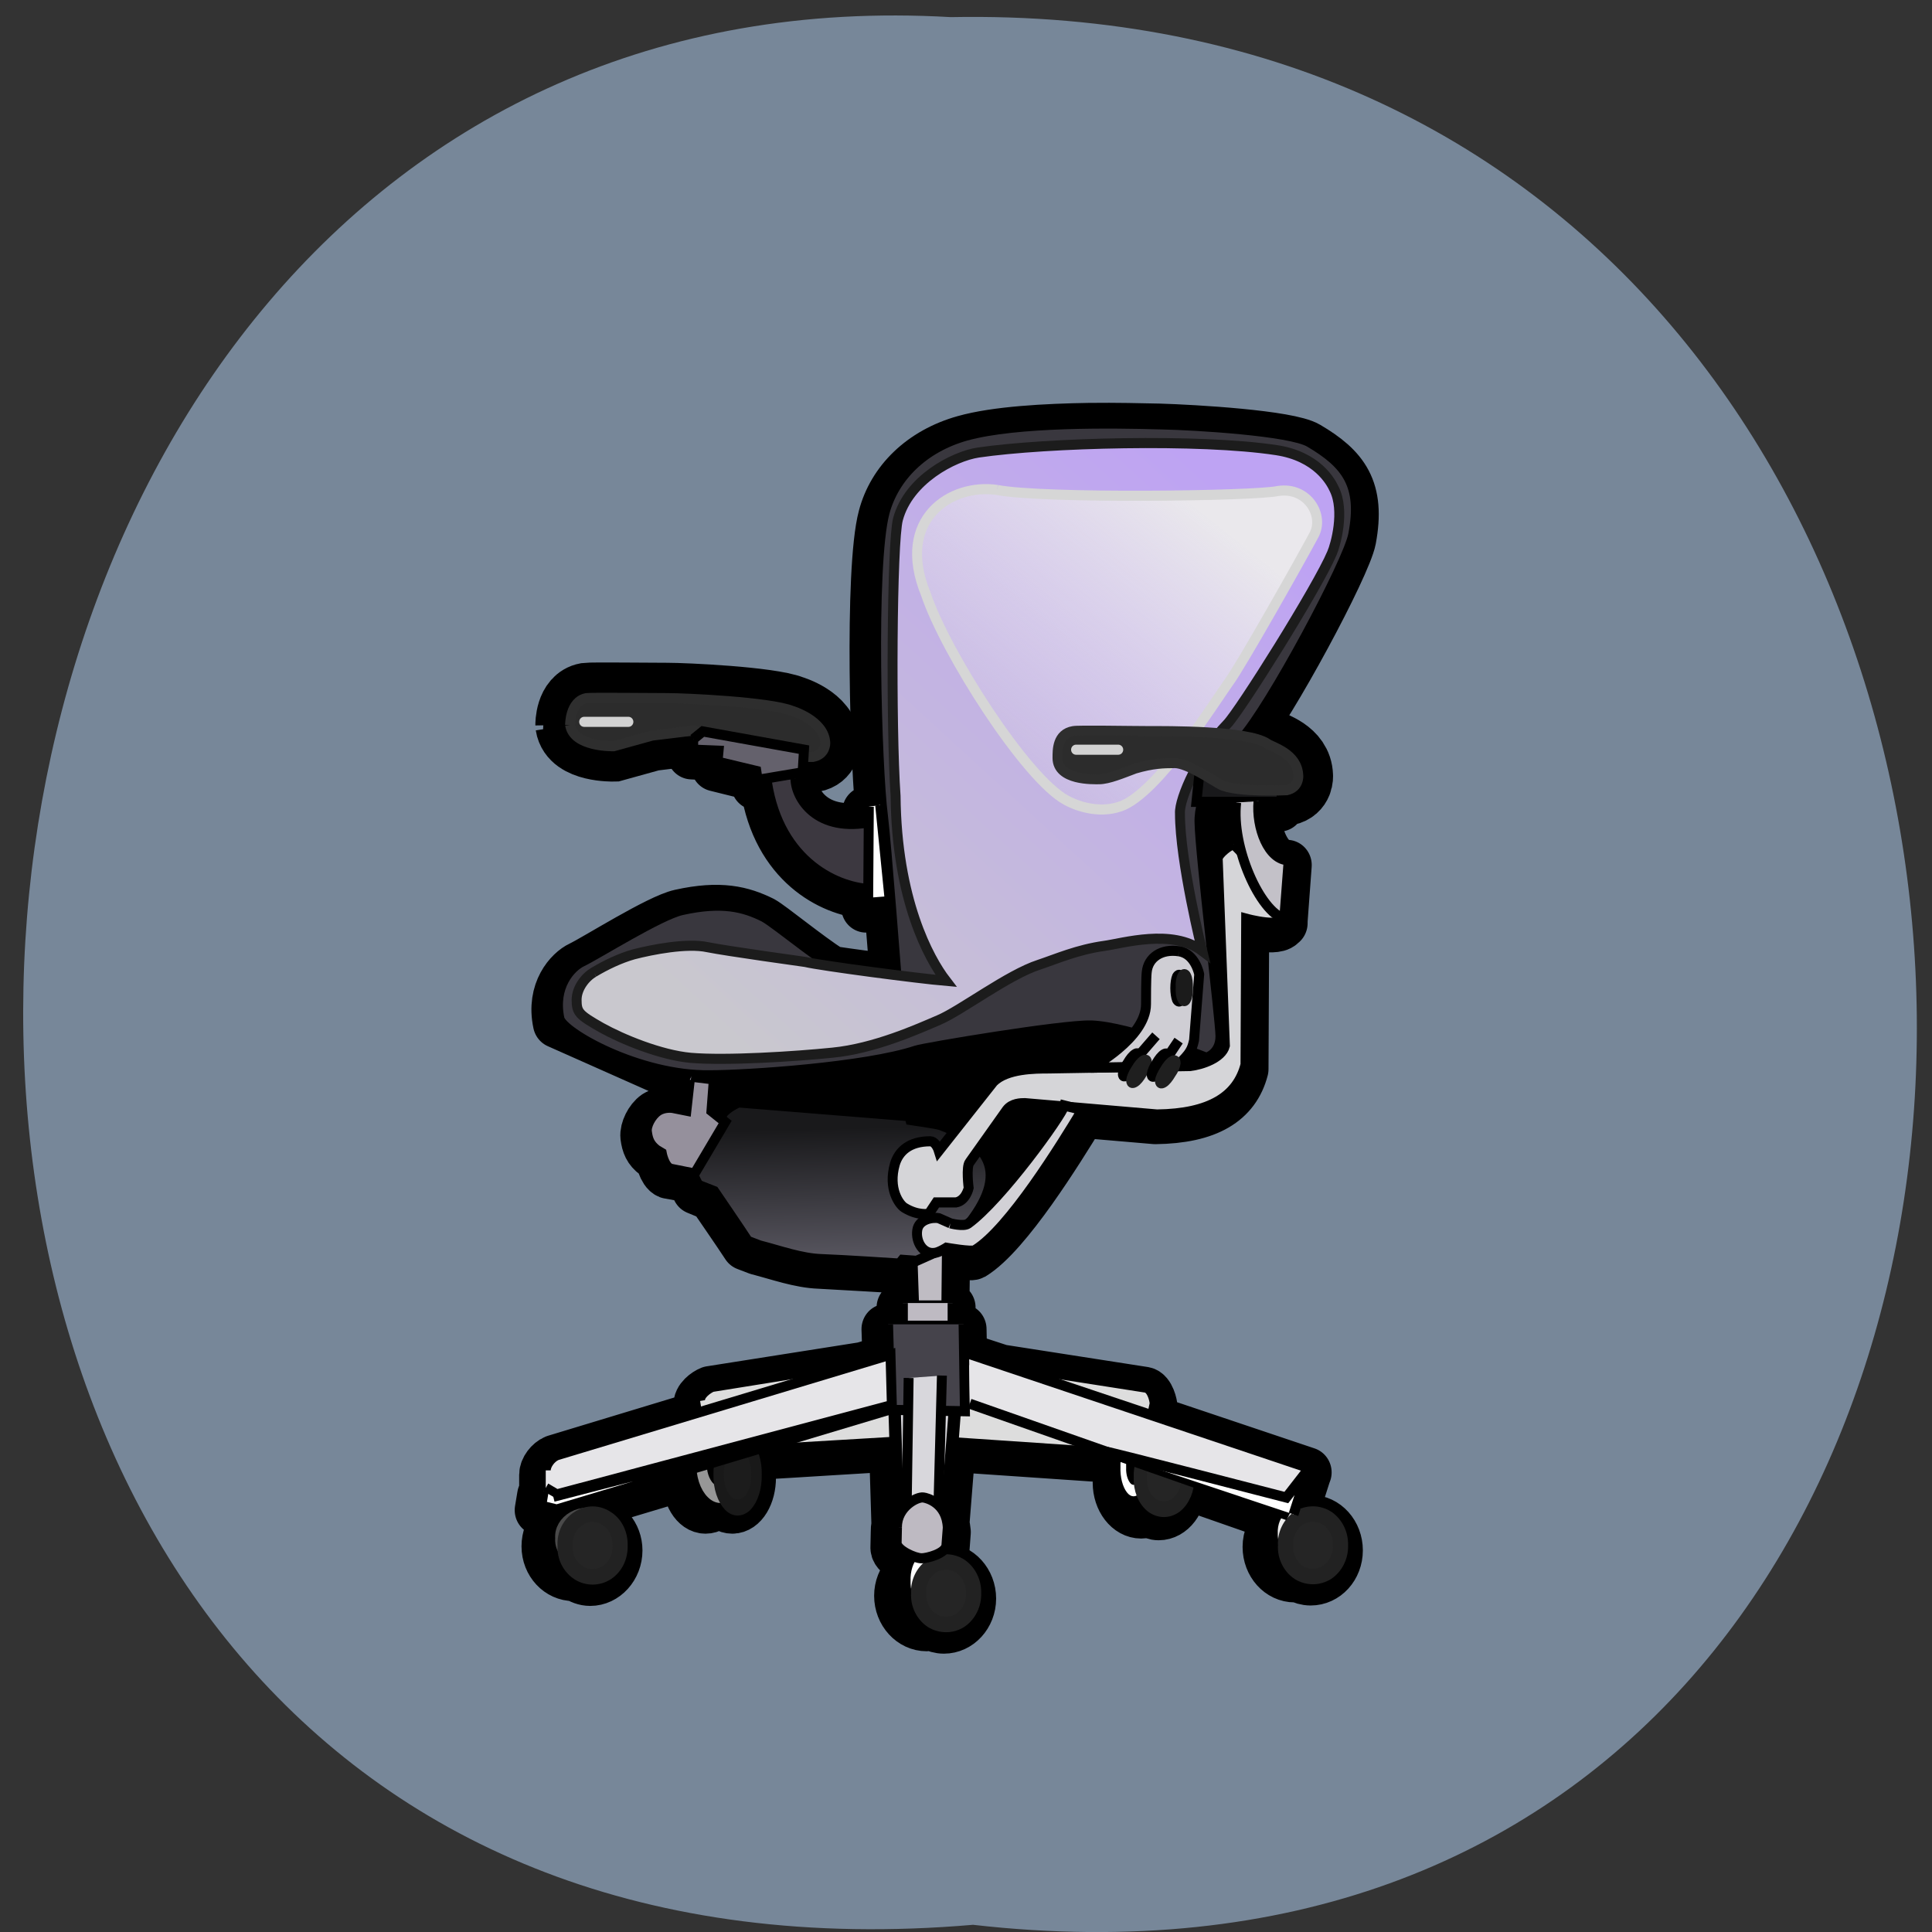 <svg xmlns="http://www.w3.org/2000/svg" viewBox="0 0 22 22"><rect x="0" y="0" width="22" height="22" fill="#333333" stroke="none"/><defs><linearGradient id="0" gradientUnits="userSpaceOnUse" x1="162.1" y1="71.34" x2="162.46" y2="84.48" gradientTransform="matrix(1.049 0 0 1.049 -120.66 -2.165)"><stop stop-color="#19191b"/><stop offset="1" stop-color="#5c5a64"/></linearGradient><linearGradient id="1" gradientUnits="userSpaceOnUse" x1="91.59" y1="8.87" x2="42" y2="63.888"><stop stop-color="#bea3f3"/><stop offset="1" stop-color="#c9c8ce"/></linearGradient><linearGradient id="2" gradientUnits="userSpaceOnUse" x1="91.93" y1="13.192" x2="69.47" y2="41.755"><stop stop-color="#eae8ec"/><stop offset="1" stop-color="#eae8ec" stop-opacity="0"/></linearGradient></defs><path d="m 11.08 21.918 c 14.473 1.652 14.27 -22 -0.254 -21.723 c -13.512 -0.781 -14.73 23.01 0.254 21.723" fill="#778799"/><g stroke="#000"><g transform="matrix(0.113 0 0 0.115 3.56 4.504)"><g fill="#2c2c2c" fill-rule="evenodd" stroke-width="7"><path d="m 75.06 35.882 c 0 2.245 3.63 2.109 4.183 2.109 c 0.968 0 2.42 -0.612 3.63 -1.054 c 1.763 -0.51 2.869 -0.544 4.01 -0.544 c 1.314 0 3.941 1.803 4.632 2.143 c 1.59 0.782 6.637 0.544 6.637 0.544 c 1.279 -0.272 1.175 -1.429 1.175 -1.429 c -0.069 -2.211 -2.627 -2.823 -3.146 -3.197 c -1.936 -1.293 -10.232 -1.224 -11.891 -1.224 c -1.832 0 -7.121 -0.102 -7.639 0 c -1.625 0.272 -1.59 1.871 -1.59 2.653"/><path d="m 25.945 32.616 c 0.346 2.211 4.39 2.109 4.39 2.109 l 3.872 -1.054 l 4.252 -0.51 l 4.909 2.109 c 1.763 0.612 7.05 0.51 7.05 0.51 c 1.314 -0.238 1.244 -1.395 1.244 -1.395 c -0.104 -2.211 -3.353 -3.163 -3.353 -3.163 c -2.281 -0.884 -10.819 -1.259 -12.582 -1.259 c -1.97 0 -7.605 -0.068 -8.123 0 c -1.694 0.306 -1.659 2.653 -1.659 2.653"/></g><path d="m 78.31 3.228 c -4.459 0.068 -9.471 0.34 -12.652 1.224 c -4.321 1.19 -7.259 4.082 -8.192 7.585 c -1.417 5.17 -0.795 25.34 -0.173 30.03 c 0.346 2.551 1.279 14.524 1.383 15.782 c -2.247 -0.272 -4.597 -0.578 -6.429 -0.85 c -2.42 -1.531 -5.98 -4.422 -6.913 -4.932 c -2.039 -0.986 -4.252 -1.565 -8.296 -0.68 c -2.212 0.476 -8.538 4.422 -10.06 5.136 c -1.106 0.51 -2.973 2.449 -2.281 5.612 l 13.239 5.782 l -0.138 0.306 l -0.311 3.03 l -1.383 -0.238 c 0 0 -0.864 -0.136 -1.521 0.272 c -0.657 0.442 -1.141 1.463 -1.072 2.075 c 0.104 0.782 0.311 1.293 0.968 1.769 l 0.519 0.306 c 0 0 0.242 1.361 0.864 1.599 l 2.281 0.408 c 0.138 0.374 0.346 0.782 0.553 1.156 l 1.59 0.646 c 0 0 2.696 3.844 3.388 4.898 l 1.175 0.442 c 2.143 0.544 4.217 1.293 6.257 1.361 c 2.039 0.102 7.812 0.442 7.812 0.442 l 0.346 -0.374 l 1 0.102 l 0.173 4.184 h -1.106 v 2.143 h -1.521 l 0.104 3.061 l -2.454 0.714 l -15.382 2.381 c -0.449 0.17 -1.314 0.782 -1.21 1.429 l 0.173 1.02 l -14.622 4.354 c -0.588 0.238 -1.106 0.918 -1.106 1.463 v 1.769 l 1.106 0.612 l 13.481 -3.537 c 0 0.102 -0.035 0.17 -0.069 0.272 l -13.792 3.503 l -0.933 -0.544 l -0.242 1.429 l 1.556 0.374 l 13.274 -3.912 c -0.035 0.102 0 0.204 0 0.306 c 0 1.701 0.83 3.061 1.901 3.061 c 0.519 0 1.037 -0.306 1.348 -0.884 c 0.346 0.578 0.83 0.884 1.348 0.884 c 1.072 0 1.901 -1.361 1.901 -3.061 c 0 -0.816 -0.173 -1.531 -0.484 -2.075 l 0.588 -0.17 c 4.839 -0.272 11.2 -0.68 14.276 -0.85 l 0.242 7.857 c -0.069 0.204 -0.069 0.408 -0.069 0.612 l -0.035 1.599 c 0.035 0.714 1.832 1.463 2.489 1.463 c 0.519 0 2.351 -0.442 2.489 -1.224 l 0.138 -1.803 c -0.035 -0.306 -0.069 -0.578 -0.138 -0.816 l 0.622 -7.653 l 15.728 1.054 l 1.659 0.51 c -0.38 0.544 -0.588 1.259 -0.588 2.01 c 0 1.667 1.072 3.03 2.385 3.03 c 0.242 0 0.484 -0.068 0.726 -0.17 c 0.311 0.204 0.657 0.34 1.037 0.34 c 1.314 0 2.351 -1.361 2.351 -3.03 c 0 -0.034 0 -0.102 0 -0.136 c 4.286 1.463 10.09 3.469 10.09 3.469 l 0.138 -0.204 l 0.138 0.034 c -0.104 0.068 -0.207 0.102 -0.277 0.17 c -0.207 0.17 -0.38 0.374 -0.484 0.612 c -0.622 0.544 -1 1.327 -1 2.245 c 0 1.633 1.21 2.993 2.765 2.993 c 0.104 0 0.207 -0.034 0.311 -0.034 c 0.38 0.204 0.83 0.34 1.279 0.34 c 1.556 0 2.765 -1.327 2.765 -2.959 c 0 -1.633 -1.21 -2.993 -2.765 -2.993 c -0.104 0 -0.207 0.034 -0.311 0.034 c -0.38 -0.204 -0.795 -0.306 -1.21 -0.34 c -0.104 -0.034 -0.173 -0.102 -0.277 -0.102 l 1.348 -4.15 l 0.069 -0.17 l -15.763 -5.204 l 0.242 -1.156 c 0 -0.34 -0.277 -1.497 -0.864 -1.599 l -14.449 -2.211 l -3.388 -1.088 v 0.578 l -0.484 -0.068 l -0.069 -3.435 h -1.106 v -2.143 h -0.622 l 0.069 -5.476 c 0.104 0.034 2.489 0.408 2.8 0.238 c 3.457 -2.075 8.711 -10.442 10.854 -13.878 l -1.383 -0.306 l 8.884 0.748 c 5.358 -0.068 8.089 -1.803 8.918 -4.932 l 0.069 -14.456 c 0 0 3.457 0.918 3.837 -0.034 c 0 0 0 0.034 0.035 0.034 v -0.238 l 0.415 -5.51 c -2.039 0 -3.284 -3.231 -3.042 -5.816 h 2.281 l 0.104 -1.156 c 0.173 0 0.449 0 0.449 0 c 1.244 -0.272 1.21 -1.429 1.21 -1.429 c -0.104 -2.211 -2.662 -2.823 -3.215 -3.197 c -0.449 -0.306 -1.314 -0.544 -2.351 -0.714 c 3.042 -3.571 10.543 -17.313 11.06 -19.966 c 0.933 -4.898 -0.691 -7.01 -4.39 -9.15 c -1.936 -1.122 -11.476 -1.667 -15 -1.769 c -1.797 -0.034 -4.286 -0.102 -6.983 -0.068 m -49.673 27.18 c -0.657 0 -1.106 0 -1.21 0.034 c -1.728 0.272 -1.694 2.653 -1.694 2.653 c 0.346 2.177 4.425 2.075 4.425 2.075 l 3.872 -1.054 l 4.252 -0.51 l 0.622 0.272 l -0.691 0.578 v 1.054 l 2.558 0.136 l -0.138 1.054 l 3.906 0.952 l 0.138 0.884 l 4.528 -0.782 l 0.104 -1.497 c 0.553 0 0.933 0 0.933 0 c 1.314 -0.272 1.244 -1.395 1.244 -1.395 c -0.104 -2.211 -3.353 -3.197 -3.353 -3.197 c -2.281 -0.884 -10.854 -1.224 -12.617 -1.224 c -1.452 0 -4.978 -0.068 -6.879 -0.034 m 19.842 7.993 l -2.869 0.34 c 1.175 7.585 6.637 10.306 10.163 10.578 v 1.361 l 2.212 -0.17 l -0.968 -9.49 l -1.141 0.17 v 1.497 c -5.392 0.986 -7.397 -2.483 -7.397 -4.286 m 45.525 2.279 c 0 0 -1.037 3.367 -0.553 5.068 l -1.694 19.12 c -0.138 0.544 -0.657 0.986 -1.314 1.327 l -0.38 -0.238 c 0.311 -0.102 1.244 -0.612 1.244 -2.041 m -15.797 6.939 c -0.38 1.054 -6.084 8.844 -9.402 11.395 m -39.787 28.742 c -1.521 0 -2.765 1.293 -2.765 2.959 c 0 1.633 1.244 2.925 2.765 2.925 c 0.069 0 0.138 0 0.207 0 c 0.415 0.272 0.899 0.476 1.452 0.476 c 1.521 0 2.765 -1.361 2.765 -2.993 c 0 -1.531 -1.106 -2.755 -2.489 -2.925 c -0.346 -0.238 -0.795 -0.34 -1.279 -0.374 c -0.207 -0.068 -0.415 -0.068 -0.657 -0.068 m 35.57 4.898 c -1.556 0 -2.8 1.327 -2.8 2.959 c 0 1.633 1.244 2.993 2.8 2.993 c 0.173 0 0.346 -0.034 0.519 -0.068 c 0.346 0.17 0.76 0.306 1.21 0.306 c 1.521 0 2.765 -1.327 2.765 -2.959 c 0 -1.633 -1.244 -2.993 -2.765 -2.993 c -0.207 0 -0.38 0.034 -0.553 0.068 c -0.38 -0.204 -0.76 -0.306 -1.175 -0.306" stroke-linejoin="round" stroke-linecap="round" stroke-width="5"/></g><path d="m 142.47 110.58 c 0.021 0.676 -0.279 1.31 -0.837 1.669 c -0.537 0.338 -1.224 0.338 -1.76 0 c -0.558 -0.359 -0.88 -0.993 -0.837 -1.669 c -0.043 -0.676 0.279 -1.331 0.837 -1.669 c 0.537 -0.359 1.224 -0.359 1.76 0 c 0.558 0.338 0.859 0.993 0.837 1.669" transform="matrix(0.182 0 0 0.185 -19.06 -2.908)" stroke-linejoin="round" stroke-linecap="round" stroke-width="0.953"/><g fill-rule="evenodd" transform="matrix(0.113 0 0 0.115 3.56 4.504)"><path d="m 60.37 83.13 l 0.242 6.973 h 3.249 l 0.104 -10.204" fill="#bfbcc3"/><path d="m 39.91 104.66 c 0.691 0 21.501 -1.224 21.501 -1.224 l 21.501 1.429 l 1.21 -1.769 l 0.726 -3.265 c 0 -0.34 -0.277 -1.497 -0.899 -1.599 l -22.365 -3.435 l -21.328 3.367 c -0.415 0.17 -1.314 0.782 -1.21 1.395" fill="#ddd"/><path d="m 58.58 98.36 l 0.415 13.1 l 2.212 -2.211 l 2.627 2.381 l 1.037 -13.1" fill="#d8d7dc" stroke-width="1.247"/></g><path d="m 142.48 110.58 c 0.025 0.665 -0.299 1.308 -0.847 1.661 c -0.548 0.353 -1.221 0.353 -1.77 0 c -0.548 -0.353 -0.872 -0.997 -0.823 -1.661 c -0.05 -0.685 0.274 -1.329 0.823 -1.682 c 0.548 -0.332 1.221 -0.332 1.77 0 c 0.548 0.353 0.872 0.997 0.847 1.682" transform="matrix(0.157 0 0 0.188 -9.04 -3.982)" stroke-linejoin="round" stroke-linecap="round" stroke-width="0.953"/></g><g stroke-linejoin="round" stroke-linecap="round" stroke-width="0.953"><path d="m 142.46 110.57 c 0.057 0.684 -0.286 1.31 -0.799 1.681 c -0.571 0.342 -1.256 0.342 -1.77 0 c -0.571 -0.37 -0.914 -0.997 -0.857 -1.681 c -0.057 -0.684 0.286 -1.31 0.857 -1.681 c 0.514 -0.342 1.199 -0.342 1.77 0 c 0.514 0.37 0.857 0.997 0.799 1.681" transform="matrix(0.068 0 0 0.137 3.337 1.56)" stroke="#fff"/><path d="m 142.48 110.56 c 0.025 0.685 -0.299 1.329 -0.847 1.682 c -0.548 0.332 -1.221 0.332 -1.77 0 c -0.548 -0.353 -0.872 -0.997 -0.823 -1.682 c -0.05 -0.665 0.274 -1.308 0.823 -1.661 c 0.548 -0.353 1.221 -0.353 1.77 0 c 0.548 0.353 0.872 0.997 0.847 1.661" transform="matrix(0.157 0 0 0.188 -8.844 -3.963)" fill="#252525" stroke="#222"/><path d="m 142.47 110.57 c 0.021 0.676 -0.279 1.31 -0.837 1.669 c -0.537 0.338 -1.224 0.338 -1.76 0 c -0.558 -0.359 -0.88 -0.993 -0.837 -1.669 c -0.043 -0.676 0.279 -1.31 0.837 -1.669 c 0.537 -0.338 1.224 -0.338 1.76 0 c 0.558 0.359 0.859 0.993 0.837 1.669" transform="matrix(0.182 0 0 0.185 -10.846 -2.895)" stroke="#000"/><path d="m 142.45 110.57 c 0.039 0.665 -0.275 1.329 -0.824 1.662 c -0.549 0.366 -1.216 0.366 -1.766 0 c -0.549 -0.332 -0.863 -0.997 -0.824 -1.662 c -0.039 -0.698 0.275 -1.329 0.824 -1.662 c 0.549 -0.366 1.216 -0.366 1.766 0 c 0.549 0.332 0.863 0.964 0.824 1.662" transform="matrix(0.1 0 0 0.118 0.694 4.41)" stroke="#ececec"/><path d="m 142.48 110.57 c 0.021 0.676 -0.301 1.31 -0.837 1.669 c -0.558 0.338 -1.224 0.338 -1.782 0 c -0.537 -0.359 -0.859 -0.993 -0.816 -1.669 c -0.043 -0.676 0.279 -1.31 0.816 -1.669 c 0.558 -0.338 1.224 -0.338 1.782 0 c 0.537 0.359 0.859 0.993 0.837 1.669" transform="matrix(0.182 0 0 0.185 -10.667 -2.859)" fill="#252525" stroke="#222"/><path d="m 142.46 110.58 c 0.043 0.676 -0.279 1.31 -0.816 1.669 c -0.558 0.338 -1.224 0.338 -1.782 0 c -0.537 -0.359 -0.859 -0.993 -0.837 -1.669 c -0.021 -0.676 0.301 -1.331 0.837 -1.669 c 0.558 -0.359 1.224 -0.359 1.782 0 c 0.537 0.338 0.859 0.993 0.816 1.669" transform="matrix(0.182 0 0 0.185 -15.04 -2.342)" stroke="#000"/><path d="m 142.48 110.57 c 0 0.664 -0.291 1.328 -0.823 1.66 c -0.581 0.362 -1.259 0.362 -1.792 0 c -0.533 -0.332 -0.872 -0.996 -0.823 -1.66 c -0.048 -0.664 0.291 -1.328 0.823 -1.66 c 0.533 -0.362 1.211 -0.362 1.792 0 c 0.533 0.332 0.823 0.996 0.823 1.66" transform="matrix(0.081 0 0 0.129 -0.855 3.736)" stroke="#fff"/><path d="m 142.47 110.57 c 0.021 0.676 -0.301 1.31 -0.837 1.669 c -0.537 0.338 -1.224 0.338 -1.782 0 c -0.537 -0.359 -0.859 -0.993 -0.816 -1.669 c -0.043 -0.676 0.279 -1.31 0.816 -1.669 c 0.558 -0.338 1.245 -0.338 1.782 0 c 0.537 0.359 0.859 0.993 0.837 1.669" transform="matrix(0.182 0 0 0.185 -14.843 -2.313)" fill="#252525" stroke="#222"/><path d="m 142.48 110.56 c 0.031 0.689 -0.313 1.318 -0.846 1.683 c -0.564 0.345 -1.222 0.345 -1.785 0 c -0.532 -0.365 -0.846 -0.994 -0.814 -1.683 c -0.031 -0.669 0.282 -1.318 0.814 -1.663 c 0.564 -0.345 1.222 -0.345 1.785 0 c 0.532 0.345 0.877 0.994 0.846 1.663" transform="matrix(0.125 0 0 0.193 -9.501 -4.547)" stroke="#000"/><path d="m 142.47 110.58 c 0.031 0.669 -0.282 1.318 -0.846 1.663 c -0.532 0.345 -1.222 0.345 -1.754 0 c -0.564 -0.345 -0.877 -0.994 -0.846 -1.663 c -0.031 -0.689 0.282 -1.318 0.846 -1.683 c 0.532 -0.345 1.222 -0.345 1.754 0 c 0.564 0.365 0.877 0.994 0.846 1.683" transform="matrix(0.125 0 0 0.193 -9.39 -4.69)" stroke="#979797"/><path d="m 142.46 110.56 c 0.031 0.689 -0.282 1.318 -0.814 1.683 c -0.564 0.345 -1.253 0.345 -1.785 0 c -0.532 -0.365 -0.877 -0.994 -0.846 -1.683 c -0.031 -0.669 0.313 -1.318 0.846 -1.663 c 0.532 -0.345 1.222 -0.345 1.785 0 c 0.532 0.345 0.846 0.994 0.814 1.663" transform="matrix(0.125 0 0 0.193 -9.193 -4.547)" fill="#1c1c1c" stroke="#191919"/></g><g fill-rule="evenodd"><g stroke="#000"><path d="m 42.917 69.997 l 17.214 1.361 l 0.104 0.374 c 0 0 2.662 0.374 3.042 0.51 c 6.948 2.517 6.222 6.701 0.83 12.01 l -3.249 1.429 l -1.417 -0.102 l -0.311 0.374 c 0 0 -5.807 -0.374 -7.847 -0.442 c -2.039 -0.068 -4.113 -0.816 -6.257 -1.361 l -1.175 -0.442 c -0.691 -1.054 -3.388 -4.932 -3.388 -4.932 l -1.59 -0.612 c -1.072 -1.871 -1.106 -3.401 -0.484 -4.626 c 0.622 -1.224 1.936 -1.871 2.731 -1.973 c 0.138 -0.884 1.797 -1.565 1.797 -1.565" transform="matrix(0.113 0 0 0.115 3.56 4.504)" fill="url(#0)"/><g transform="matrix(0.113 0 0 0.115 3.56 4.504)"><path d="m 47.24 66.868 c 6.188 -1.054 14.829 0 14.829 0 l 5.876 1.156 l 10.923 2.381 l 10.508 -0.544 l 3.076 -3.061 l -12.79 -7.415 l -12.513 1.497 l -14 2.993 l -4.494 2.041"/><path d="m 57.643 11.562 c 0.968 -3.503 3.906 -6.395 8.192 -7.585 c 5.116 -1.395 14.795 -1.259 19.634 -1.122 c 3.526 0.068 13.07 0.646 15 1.769 c 3.699 2.143 5.358 4.252 4.39 9.15 c -0.519 2.721 -8.365 17.14 -11.269 20.272 c -2.281 2.449 -4.321 5.544 -4.217 8.265 c 0.069 3.163 2.109 19.626 2.109 21.12 c 0 1.769 -1.417 2.143 -1.417 2.143 c 0 0 -7.743 -3.061 -11.615 -3.197 c -3.01 -0.068 -16.834 2.211 -17.629 2.483 c -5.081 1.667 -17.04 2.449 -20.809 2.449 c -7.121 0.102 -14.829 -4.218 -15.14 -5.612 c -0.691 -3.197 1.175 -5.136 2.281 -5.646 c 1.521 -0.714 7.847 -4.626 10.06 -5.102 c 4.044 -0.884 6.257 -0.306 8.262 0.68 c 1.244 0.646 6.775 5.238 8.642 5.816 c 1.694 0.544 4.77 0.68 4.77 0.68 c 0 0 -1.072 -13.81 -1.417 -16.531 c -0.622 -4.66 -1.244 -24.83 0.173 -30.03" fill="#39373e"/></g></g><g transform="matrix(0.113 0 0 0.115 3.56 4.504)"><path d="m 25.945 32.616 c 0.346 2.211 4.39 2.109 4.39 2.109 l 3.872 -1.054 l 4.252 -0.51 l 4.909 2.109 c 1.763 0.612 7.05 0.51 7.05 0.51 c 1.314 -0.238 1.244 -1.395 1.244 -1.395 c -0.104 -2.211 -3.353 -3.163 -3.353 -3.163 c -2.281 -0.884 -10.819 -1.259 -12.582 -1.259 c -1.97 0 -7.605 -0.068 -8.123 0 c -1.694 0.306 -1.659 2.653 -1.659 2.653" fill="#2c2c2c" stroke="#2e2e2e"/><path d="m 28.33 57.11 c -0.864 0.476 -1.728 1.599 -1.728 2.721 c 0 1.259 0.242 1.497 2.489 2.755 c 2.109 1.156 5.98 2.721 8.987 2.993 c 3.595 0.306 10.578 -0.136 14.311 -0.51 c 4.252 -0.408 8.607 -2.347 10.716 -3.231 c 2.212 -0.918 6.983 -4.49 10.09 -5.476 c 1.763 -0.578 3.872 -1.497 6.602 -1.871 c 1.797 -0.238 6.844 -1.735 9.852 0.51 c 0 0 -2.247 -8.844 -2.247 -13.606 c -0.104 -1.497 2.039 -6.122 4.736 -8.844 c 1.244 -1.224 9.16 -13.606 10.578 -16.939 c 0.38 -0.85 1.314 -4.184 0.242 -6.327 c -0.346 -0.748 -1.728 -3.265 -5.842 -3.878 c -7.708 -1.156 -23.16 -0.748 -30.04 0.238 c -2.489 0.374 -7.02 2.687 -8.089 6.599 c -0.622 2.245 -0.726 20.51 -0.242 27.415 c 0.104 10.272 3.353 16.09 5.081 18.299 c -2.835 -0.238 -12.582 -1.497 -14.173 -1.871 c 0 0 -7.985 -1.088 -9.852 -1.463 c -2.074 -0.442 -5.6 0.238 -7.466 0.714 c -1.348 0.374 -2.8 1.054 -4.01 1.769" fill="url(#1)" stroke="#1c1c1c"/><path d="m 68.981 9.351 c -4.667 -0.68 -10.266 2.891 -7.19 10.306 c 2 5.85 10.09 18.265 14.14 20.408 c 0.795 0.442 3.146 1.429 5.496 0.612 c 3.733 -1.293 9.575 -10.476 10.889 -12.279 c 1.175 -1.531 7.397 -12.381 8.573 -14.558 c 1.106 -1.939 -0.622 -4.83 -3.595 -4.388 c -2.316 0.51 -23.782 0.782 -28.31 -0.102" fill="url(#2)" stroke="#d6d6d6"/><g stroke="#000"><path d="m 45.786 38.3 c 1.244 7.959 7.225 10.578 10.716 10.578 v -6.701 c -5.738 1.224 -7.847 -2.381 -7.847 -4.252" fill="#3c3840"/><path d="m 38.35 34.01 v 1.054 l 2.558 0.102 l -0.104 1.088 l 3.906 0.918 l 0.138 0.884 l 4.528 -0.748 l 0.138 -2.245 l -10.197 -1.803 l -0.933 0.748" fill="#64616c"/><path d="m 89.34 37.616 l -0.277 2.619 h 8.538 l 0.207 -2.687" fill="#19191b"/><path d="m 92.83 44.45 c -0.38 0 -1.521 0.884 -1.625 1.361 l 0.726 18.572 c -0.311 1.19 -2.281 1.871 -3.526 2.01 l -14.207 0.238 c -1.383 0 -4.252 0 -5.6 1.327 l -5.496 6.837 c -0.138 -0.442 -0.449 -0.952 -0.864 -0.952 c -2.143 0 -3.18 1.02 -3.56 2.245 c -0.726 2.483 0.449 4.01 0.933 4.32 c 1.383 0.85 2.489 0.612 2.489 0.612 l 0.76 -1.122 h 1.97 c 1 -0.17 1.279 -1.429 1.279 -1.429 c 0 0 -0.277 -2.109 0.104 -2.551 l 3.733 -5.17 c 0.519 -0.68 1.452 -0.68 1.832 -0.68 l 13.308 1.122 c 5.358 -0.068 8.089 -1.803 8.918 -4.932 l 0.069 -14.456 c 0 0 3.906 1.054 3.837 -0.238 c -0.104 -2.381 -5.081 -7.109 -5.081 -7.109" fill="#d5d5d8"/><path d="m 64.28 81.97 l -1.175 -0.51 c -0.691 -0.136 -2.039 0.136 -2.178 1.19 c -0.173 1.122 0.588 2.415 1.763 2.245 c 0.415 -0.034 1.175 -0.51 1.175 -0.51 c 0 0 2.558 0.442 2.869 0.238 c 3.457 -2.075 8.711 -10.442 10.819 -13.878 l -1.797 -0.442 c -0.242 0.952 -6.395 9.354 -9.713 11.701 c -0.449 0.306 -1.763 -0.034 -1.763 -0.034" fill="#d2d1d6"/><path d="m 87.3 55.03 c -1.763 -0.272 -3.111 0.612 -3.249 2.075 c -0.069 0.544 -0.069 2.653 -0.069 3.163 c 0 3.367 -5.565 6.293 -5.565 6.293 l 3.837 -0.068 l 2.731 -3.095 l -2.731 3.095 c 1.037 0.102 3.249 0 3.249 0 l 1.763 -2.619 l -1.797 2.619 l 1.763 -0.238 c 1.175 -1.088 1.383 -1.497 1.59 -2.415 l 0.519 -6.531 c 0 0 -0.38 -2.041 -2.039 -2.279" fill="#cfced4"/><path d="m 38.01 67.752 l -0.346 3.061 l -1.383 -0.272 c 0 0 -0.83 -0.136 -1.486 0.306 c -0.657 0.442 -1.21 1.463 -1.106 2.075 c 0.104 0.782 0.311 1.259 0.968 1.769 l 0.519 0.306 c 0 0 0.242 1.327 0.899 1.565 l 2.42 0.476 l 3.076 -5.102 l -1.383 -1.088 l 0.242 -3.129 l -2.281 -0.272" fill="#95909c"/><path d="m 59.48 89.86 v 2.245 h 5.01 v -2.245" fill="#bebac2"/><path d="m 57.989 91.97 l 0.242 8.469 l 7.501 0.136 l -0.138 -8.605" fill="#45434b"/><path d="m 23.491 106.43 c 0 -0.51 0.484 -1.224 1.106 -1.497 l 33.634 -9.966 l 0.138 5 l -33.772 8.844 l -1.106 -0.646" fill="#e6e5e8"/><path d="m 23.283 108.5 l -0.242 1.429 l 1.556 0.374 l 33.461 -9.864 l -33.807 8.605" fill="#fff"/><path d="m 60.06 97.28 l -0.207 13.401 l 1.694 -1.327 l 1.486 1.633 l 0.38 -13.946" fill="#d8d7dc"/><path d="m 66.22 99.83 c 0.864 0.306 31.663 10.918 31.663 10.918 l 2.489 -4.558 l -34.22 -11.293" fill="#e6e5e8"/><path d="m 79.87 104.56 c 0.622 0.068 18.251 4.558 18.251 4.558 l 2.178 -2.755 l -1.452 4.422" fill="#fff"/><path d="m 58.887 112.04 l -0.035 1.599 c 0.069 0.714 1.832 1.497 2.523 1.497 c 0.519 0 2.351 -0.442 2.489 -1.259 l 0.138 -1.769 c -0.104 -2.483 -2.143 -2.959 -2.454 -2.993 c -0.622 -0.102 -2.662 0.918 -2.662 2.925" fill="#bebac2"/></g></g></g><path d="m 142.46 110.57 c 0.047 0.68 -0.285 1.333 -0.831 1.66 c -0.546 0.354 -1.211 0.354 -1.757 0 c -0.546 -0.327 -0.879 -0.98 -0.831 -1.66 c -0.047 -0.68 0.285 -1.306 0.831 -1.66 c 0.546 -0.354 1.211 -0.354 1.757 0 c 0.546 0.354 0.879 0.98 0.831 1.66" transform="matrix(0.165 0 0 0.144 -16.541 1.593)" stroke="#4a4a4a" stroke-linejoin="round" stroke-linecap="round" stroke-width="0.953"/><g fill-rule="evenodd" transform="matrix(0.113 0 0 0.115 3.56 4.504)"><path d="m 75.06 35.882 c 0 2.245 3.63 2.109 4.183 2.109 c 0.968 0 2.42 -0.612 3.63 -1.054 c 1.763 -0.51 2.869 -0.544 4.01 -0.544 c 1.314 0 3.941 1.803 4.632 2.143 c 1.59 0.782 6.637 0.544 6.637 0.544 c 1.279 -0.272 1.175 -1.429 1.175 -1.429 c -0.069 -2.211 -2.627 -2.823 -3.146 -3.197 c -1.936 -1.293 -10.232 -1.224 -11.891 -1.224 c -1.832 0 -7.121 -0.102 -7.639 0 c -1.625 0.272 -1.59 1.871 -1.59 2.653" fill="#2c2c2c" stroke="#2e2e2e"/><path d="m 93.07 40.3 c -0.519 4.456 2.42 10.816 4.839 11.497 l 0.449 -5.782 c -2.039 0 -3.284 -3.231 -3.042 -5.85" fill="#c3c1c8" stroke="#000"/></g><path d="m 142.47 110.58 c 0.021 0.676 -0.279 1.31 -0.837 1.669 c -0.537 0.338 -1.224 0.338 -1.76 0 c -0.558 -0.359 -0.88 -0.993 -0.837 -1.669 c -0.043 -0.676 0.279 -1.331 0.837 -1.669 c 0.537 -0.359 1.224 -0.359 1.76 0 c 0.558 0.338 0.859 0.993 0.837 1.669" transform="matrix(0.182 0 0 0.185 -18.869 -2.857)" fill="#252525" stroke="#222" stroke-linejoin="round" stroke-linecap="round" stroke-width="0.953"/><g transform="matrix(0.113 0 0 0.115 3.56 4.504)"><path d="m 56.05 40.712 l -0.069 9.524 l 2.178 -0.17 l -0.968 -9.524" fill="#fff" fill-rule="evenodd" stroke="#000"/><g stroke-opacity="0.796" fill="none" stroke="#fcfcfc" stroke-linejoin="round" stroke-linecap="round"><path d="m 27.362 32.31 h 4.459"/><path d="m 76.931 35.07 h 4.252"/></g></g><g stroke-linejoin="round" stroke-linecap="round" stroke-width="0.953"><g stroke="#000"><path d="m 197.81 58.52 c 0 0.421 -0.066 0.843 -0.165 1.102 c -0.132 0.227 -0.264 0.227 -0.395 0 c -0.099 -0.259 -0.165 -0.681 -0.165 -1.102 c 0 -0.454 0.066 -0.875 0.165 -1.102 c 0.132 -0.227 0.264 -0.227 0.395 0 c 0.099 0.227 0.165 0.648 0.165 1.102" transform="matrix(0.119 0 0 0.12 -10.07 4.23)"/><path d="m 197.8 58.5 c 0.012 0.452 -0.066 0.884 -0.165 1.099 c -0.109 0.26 -0.272 0.248 -0.382 0.011 c -0.11 -0.237 -0.178 -0.654 -0.145 -1.096 c -0.012 -0.452 0.038 -0.867 0.165 -1.099 c 0.098 -0.215 0.244 -0.23 0.355 0.007 c 0.138 0.22 0.178 0.654 0.173 1.079" transform="matrix(0.1 0.064 -0.063 0.102 -3.183 -6.48)"/></g><path d="m 197.8 58.52 c 0.012 0.452 -0.038 0.867 -0.165 1.099 c -0.126 0.233 -0.244 0.23 -0.382 0.011 c -0.11 -0.237 -0.178 -0.654 -0.162 -1.124 c -0.012 -0.452 0.038 -0.867 0.165 -1.099 c 0.126 -0.233 0.244 -0.23 0.382 -0.011 c 0.11 0.237 0.178 0.654 0.162 1.124" transform="matrix(0.1 0.064 -0.063 0.102 -3.088 -6.405)" stroke="#1f1f1f"/><path d="m 197.8 58.51 c 0.012 0.452 -0.066 0.884 -0.165 1.099 c -0.126 0.233 -0.272 0.248 -0.382 0.011 c -0.11 -0.237 -0.178 -0.654 -0.162 -1.124 c -0.012 -0.452 0.038 -0.867 0.165 -1.099 c 0.126 -0.233 0.244 -0.23 0.355 0.007 c 0.138 0.22 0.178 0.654 0.19 1.106" transform="matrix(0.1 0.064 -0.063 0.102 -2.854 -6.475)" stroke="#000"/><path d="m 197.79 58.51 c 0.012 0.452 -0.038 0.867 -0.165 1.099 c -0.126 0.233 -0.244 0.23 -0.382 0.011 c -0.11 -0.237 -0.15 -0.672 -0.145 -1.096 c -0.012 -0.452 0.038 -0.867 0.165 -1.099 c 0.109 -0.26 0.244 -0.23 0.382 -0.011 c 0.11 0.237 0.178 0.654 0.145 1.096" transform="matrix(0.1 0.064 -0.063 0.102 -2.76 -6.399)" stroke="#1f1f1f"/><path d="m 197.79 58.5 c 0 0.454 -0.033 0.875 -0.165 1.102 c -0.099 0.259 -0.264 0.259 -0.362 0 c -0.132 -0.227 -0.198 -0.648 -0.165 -1.102 c -0.033 -0.421 0.033 -0.843 0.165 -1.102 c 0.099 -0.227 0.264 -0.227 0.362 0 c 0.132 0.259 0.165 0.681 0.165 1.102" transform="matrix(0.119 0 0 0.12 -10.01 4.225)" stroke="#1b1b1b"/></g></svg>